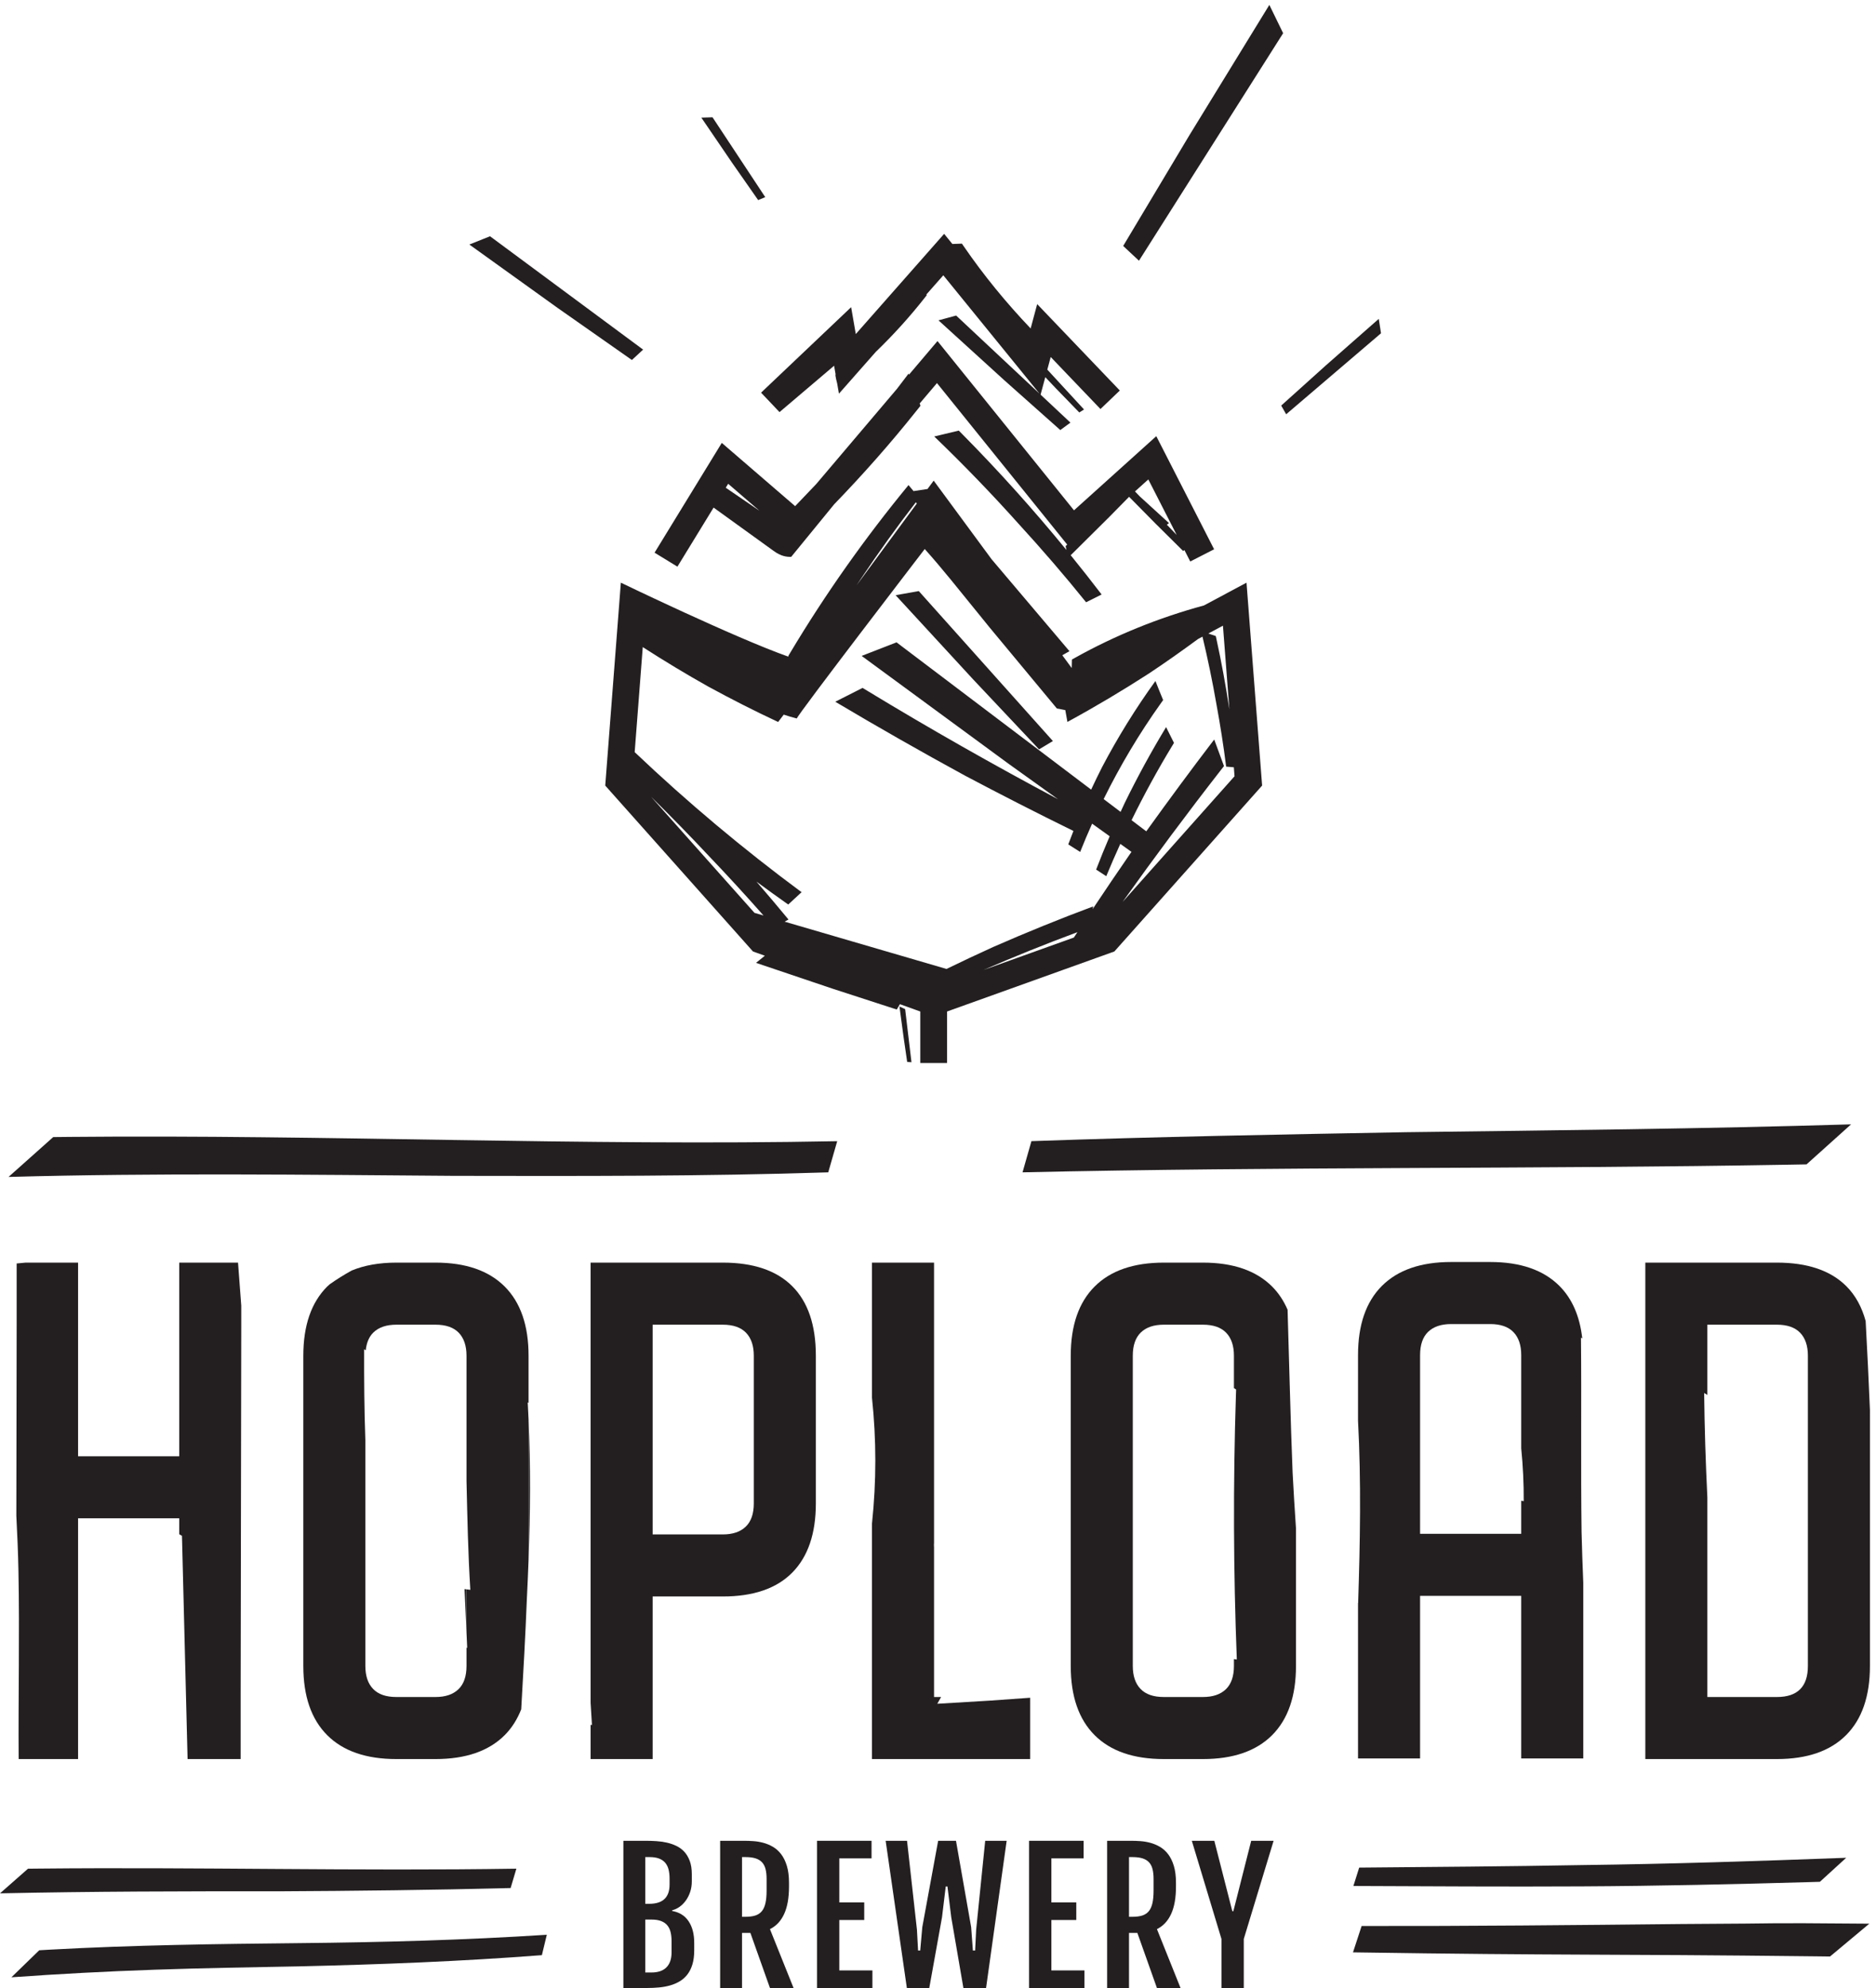 <?xml version="1.0" encoding="UTF-8" standalone="no"?>
<!DOCTYPE svg PUBLIC "-//W3C//DTD SVG 1.1//EN" "http://www.w3.org/Graphics/SVG/1.1/DTD/svg11.dtd">
<svg width="100%" height="100%" viewBox="0 0 1459 1546" version="1.1" xmlns="http://www.w3.org/2000/svg" xmlns:xlink="http://www.w3.org/1999/xlink" xml:space="preserve" xmlns:serif="http://www.serif.com/" style="fill-rule:evenodd;clip-rule:evenodd;stroke-linejoin:round;stroke-miterlimit:2;">
    <g transform="matrix(4.167,0,0,4.167,0,0)">
        <path d="M121.621,368.105C122.18,368.105 122.686,368.033 123.143,367.888C123.598,367.744 123.988,367.518 124.316,367.212C124.643,366.907 124.895,366.518 125.072,366.046C125.248,365.575 125.338,365.017 125.338,364.374L125.338,362.234C125.338,361.591 125.273,361.02 125.145,360.521C125.016,360.023 124.805,359.604 124.51,359.266C124.215,358.929 123.83,358.671 123.359,358.495C122.887,358.318 122.309,358.229 121.621,358.229L120.432,358.229L120.432,368.105L121.621,368.105ZM121.236,355.286C121.793,355.286 122.303,355.218 122.764,355.084C123.225,354.951 123.619,354.742 123.945,354.458C124.273,354.173 124.525,353.803 124.701,353.347C124.879,352.892 124.967,352.342 124.967,351.699L124.967,350.573C124.967,349.929 124.902,349.361 124.775,348.868C124.646,348.374 124.434,347.957 124.139,347.613C123.844,347.27 123.457,347.01 122.98,346.833C122.504,346.656 121.922,346.568 121.236,346.568L120.432,346.568L120.432,355.286L121.236,355.286ZM116.346,343.528L120.561,343.528C121.182,343.528 121.826,343.549 122.49,343.592C123.154,343.635 123.805,343.726 124.438,343.866C125.068,344.004 125.67,344.211 126.238,344.485C126.807,344.758 127.303,345.125 127.727,345.586C128.149,346.047 128.485,346.619 128.74,347.299C128.99,347.981 129.117,348.798 129.117,349.752L129.117,351.087C129.117,351.817 129.014,352.487 128.802,353.098C128.593,353.709 128.317,354.249 127.975,354.714C127.633,355.181 127.24,355.567 126.801,355.873C126.361,356.178 125.91,356.385 125.449,356.492L125.449,356.621C126.813,356.868 127.838,357.513 128.529,358.559C129.223,359.604 129.567,360.942 129.567,362.572L129.567,363.971C129.567,364.968 129.457,365.834 129.238,366.569C129.018,367.304 128.709,367.931 128.313,368.451C127.916,368.971 127.445,369.398 126.898,369.73C126.352,370.062 125.75,370.323 125.096,370.51C124.441,370.698 123.744,370.827 123.006,370.896C122.266,370.965 121.504,371 120.721,371L116.346,371L116.346,343.528Z" style="fill:rgb(35,31,32);fill-rule:nonzero;"/>
        <path d="M139.119,357.714C139.848,357.714 140.465,357.634 140.969,357.473C141.473,357.312 141.879,357.041 142.191,356.661C142.502,356.281 142.727,355.776 142.865,355.149C143.006,354.522 143.076,353.747 143.076,352.825L143.076,350.653C143.076,349.946 143.012,349.334 142.883,348.82C142.754,348.305 142.537,347.881 142.23,347.548C141.926,347.216 141.52,346.969 141.016,346.809C140.512,346.648 139.879,346.568 139.119,346.568L138.49,346.568L138.49,357.714L139.119,357.714ZM134.406,343.528L138.926,343.528C139.439,343.528 140.006,343.549 140.623,343.592C141.238,343.635 141.855,343.74 142.473,343.906C143.088,344.072 143.684,344.321 144.258,344.654C144.83,344.986 145.34,345.442 145.785,346.021C146.23,346.6 146.588,347.327 146.855,348.2C147.123,349.075 147.258,350.133 147.258,351.376L147.258,352.069C147.258,354.16 146.957,355.862 146.357,357.175C145.756,358.489 144.871,359.435 143.703,360.014L148.109,371L143.703,371L140.051,360.722L138.49,360.722L138.49,371L134.406,371L134.406,343.528Z" style="fill:rgb(35,31,32);fill-rule:nonzero;"/>
        <path d="M152.482,343.528L162.664,343.528L162.664,346.809L156.648,346.809L156.648,355.028L161.297,355.028L161.297,358.309L156.648,358.309L156.648,367.719L162.824,367.719L162.824,371L152.482,371L152.482,343.528Z" style="fill:rgb(35,31,32);fill-rule:nonzero;"/>
        <path d="M165.297,343.528L169.287,343.528L171.137,360.127L171.346,364.003L171.748,364.003L172.135,359.645L175.094,343.528L178.424,343.528L181.254,359.645L181.576,364.003L181.994,364.003L182.188,360.127L183.875,343.528L187.881,343.528L184.037,371L179.807,371L177.539,357.794L176.83,352.052L176.51,352.052L175.816,357.794L173.438,371L169.254,371L165.297,343.528Z" style="fill:rgb(35,31,32);fill-rule:nonzero;"/>
        <path d="M192.061,343.528L202.242,343.528L202.242,346.809L196.227,346.809L196.227,355.028L200.875,355.028L200.875,358.309L196.227,358.309L196.227,367.719L202.402,367.719L202.402,371L192.061,371L192.061,343.528Z" style="fill:rgb(35,31,32);fill-rule:nonzero;"/>
        <path d="M211.344,357.714C212.072,357.714 212.689,357.634 213.193,357.473C213.697,357.312 214.104,357.041 214.416,356.661C214.727,356.281 214.951,355.776 215.09,355.149C215.23,354.522 215.301,353.747 215.301,352.825L215.301,350.653C215.301,349.946 215.236,349.334 215.107,348.82C214.979,348.305 214.762,347.881 214.455,347.548C214.15,347.216 213.744,346.969 213.24,346.809C212.736,346.648 212.104,346.568 211.344,346.568L210.715,346.568L210.715,357.714L211.344,357.714ZM206.631,343.528L211.15,343.528C211.664,343.528 212.23,343.549 212.848,343.592C213.463,343.635 214.08,343.74 214.697,343.906C215.313,344.072 215.908,344.321 216.482,344.654C217.055,344.986 217.564,345.442 218.01,346.021C218.455,346.6 218.813,347.327 219.08,348.2C219.348,349.075 219.482,350.133 219.482,351.376L219.482,352.069C219.482,354.16 219.182,355.862 218.582,357.175C217.98,358.489 217.096,359.435 215.928,360.014L220.334,371L215.928,371L212.275,360.722L210.715,360.722L210.715,371L206.631,371L206.631,343.528Z" style="fill:rgb(35,31,32);fill-rule:nonzero;"/>
        <path d="M227.971,361.848L222.438,343.528L226.637,343.528L229.998,356.668L230.191,356.668L233.521,343.528L237.703,343.528L232.137,361.848L232.137,371L227.971,371L227.971,361.848Z" style="fill:rgb(35,31,32);fill-rule:nonzero;"/>
        <path d="M86.699,296.558L87.068,304.676L87.068,296.605L86.699,296.558Z" style="fill:rgb(35,31,32);fill-rule:nonzero;"/>
        <path d="M98.648,264.86L98.648,291.129C98.976,282.325 99.046,273.551 98.648,264.86Z" style="fill:rgb(35,31,32);fill-rule:nonzero;"/>
        <path d="M33.451,235.631L33.451,271.763L14.572,271.763L14.572,235.631L4.777,235.631C4.222,235.685 3.664,235.738 3.109,235.792L3.109,247.212L3.048,282.849C3.23,286.293 3.376,289.761 3.443,293.197C3.675,305.038 3.396,316.761 3.482,328.276L14.572,328.276L14.572,283.343L33.451,283.343L33.451,286.318L33.962,286.617L33.99,287.686L35.009,328.276L44.914,328.276L44.914,316.696L45.029,247.212L45.029,243.665C44.834,240.983 44.63,238.306 44.423,235.631L33.451,235.631Z" style="fill:rgb(35,31,32);fill-rule:nonzero;"/>
        <path d="M87.197,307.518L87.068,307.499L87.068,310.906C87.068,312.835 86.564,314.283 85.562,315.248C84.558,316.214 83.13,316.696 81.277,316.696L73.982,316.696C72.05,316.696 70.603,316.195 69.638,315.19C68.671,314.187 68.191,312.758 68.191,310.906L68.191,268.765C67.984,263.105 67.947,257.444 67.962,251.801L68.261,251.992C68.414,250.568 68.88,249.446 69.697,248.66C70.699,247.695 72.128,247.212 73.982,247.212L81.277,247.212C83.207,247.212 84.654,247.715 85.621,248.717C86.585,249.721 87.068,251.149 87.068,253.001L87.068,276.375C87.226,283.186 87.359,289.973 87.781,296.695L87.068,296.605L87.068,304.676L87.197,307.518ZM98.648,291.129L98.648,264.86C98.599,263.81 98.554,262.759 98.492,261.71L98.648,261.799L98.648,253.001C98.648,247.367 97.16,243.062 94.191,240.09C91.216,237.119 86.912,235.631 81.277,235.631L73.982,235.631C70.755,235.631 67.98,236.135 65.627,237.11C64.205,237.901 62.834,238.749 61.539,239.672C61.384,239.814 61.216,239.942 61.07,240.09C58.097,243.062 56.611,247.367 56.611,253.001L56.611,310.906C56.611,316.541 58.097,320.846 61.07,323.818C64.041,326.791 68.345,328.276 73.982,328.276L81.277,328.276C86.912,328.276 91.216,326.791 94.191,323.818C95.525,322.482 96.544,320.862 97.279,318.988C97.675,312.089 98.064,305.196 98.335,298.319C98.457,295.92 98.558,293.525 98.648,291.129Z" style="fill:rgb(35,31,32);fill-rule:nonzero;"/>
        <path d="M140.688,280.564C140.688,282.495 140.184,283.942 139.182,284.906C138.176,285.874 136.75,286.355 134.896,286.355L121.811,286.355L121.811,247.212L134.896,247.212C136.824,247.212 138.273,247.715 139.238,248.717C140.203,249.721 140.688,251.149 140.688,253.001L140.688,280.564ZM134.896,235.631L110.229,235.631L110.229,317.789C110.314,319.165 110.385,320.542 110.482,321.917L110.229,321.887L110.229,328.276L121.811,328.276L121.811,297.934L134.896,297.934C140.609,297.934 144.932,296.449 147.867,293.477C150.801,290.505 152.268,286.201 152.268,280.564L152.268,253.001C152.268,247.29 150.801,242.966 147.867,240.032C144.932,237.098 140.609,235.631 134.896,235.631Z" style="fill:rgb(35,31,32);fill-rule:nonzero;"/>
        <path d="M174.939,317.958L175.641,316.696L174.326,316.696L174.326,288.801L174.285,288.12L174.326,288.142L174.326,235.631L162.744,235.631L162.744,260.854C163.574,268.616 163.578,276.499 162.744,284.338L162.744,328.276L192.26,328.276L192.26,316.834L184.789,317.368L174.939,317.958Z" style="fill:rgb(35,31,32);fill-rule:nonzero;"/>
        <path d="M230.299,310.906C230.299,312.835 229.795,314.283 228.793,315.248C227.789,316.214 226.361,316.696 224.508,316.696L217.213,316.696C215.281,316.696 213.834,316.195 212.869,315.19C211.904,314.187 211.422,312.758 211.422,310.906L211.422,253.001C211.422,251.073 211.924,249.625 212.928,248.66C213.93,247.695 215.359,247.212 217.213,247.212L224.508,247.212C226.438,247.212 227.885,247.715 228.852,248.717C229.816,249.721 230.299,251.149 230.299,253.001L230.299,259.044L230.705,259.315L230.668,260.416C230.137,276.865 230.199,293.306 230.836,309.698L230.299,309.618L230.299,310.906ZM240.311,244.423C239.592,242.759 238.637,241.307 237.422,240.09C234.447,237.119 230.143,235.631 224.508,235.631L217.213,235.631C211.576,235.631 207.271,237.119 204.301,240.09C201.328,243.062 199.842,247.367 199.842,253.001L199.842,310.906C199.842,316.541 201.328,320.846 204.301,323.818C207.271,326.791 211.576,328.276 217.213,328.276L224.508,328.276C230.143,328.276 234.447,326.791 237.422,323.818C240.391,320.846 241.879,316.541 241.879,310.906L241.879,285.238C241.643,281.775 241.43,278.309 241.25,274.842C240.84,264.684 240.629,254.529 240.311,244.423Z" style="fill:rgb(35,31,32);fill-rule:nonzero;"/>
        <path d="M283.918,286.239L265.041,286.239L265.041,252.886C265.041,250.958 265.543,249.51 266.547,248.543C267.549,247.58 268.979,247.095 270.832,247.095L278.127,247.095C280.055,247.095 281.504,247.598 282.469,248.601C283.434,249.606 283.918,251.033 283.918,252.886L283.918,270.297C284.242,273.564 284.406,276.854 284.383,280.154L283.918,280.062L283.918,286.239ZM295.068,249.624L295.313,249.776C294.848,245.649 293.434,242.371 291.039,239.973C288.066,237.002 283.762,235.515 278.127,235.515L270.832,235.515C265.195,235.515 260.89,237.002 257.918,239.973C254.945,242.947 253.459,247.251 253.459,252.886L253.459,265.162C254.063,276.503 253.848,287.886 253.479,299.176L253.459,299.172L253.459,328.16L265.041,328.16L265.041,297.819L283.918,297.819L283.918,328.16L295.498,328.16L295.498,295.4C295.365,292.245 295.26,289.087 295.18,285.931C295.018,273.782 295.186,261.654 295.068,249.624Z" style="fill:rgb(35,31,32);fill-rule:nonzero;"/>
        <path d="M337.42,310.906C337.42,314.766 335.488,316.696 331.631,316.696L318.658,316.696L318.658,279.443C318.338,272.959 318.133,266.464 318.059,259.959L318.658,260.332L318.658,247.212L331.631,247.212C333.559,247.212 335.006,247.715 335.973,248.717C336.936,249.721 337.42,251.149 337.42,253.001L337.42,310.906ZM344.6,240.032C341.666,237.098 337.342,235.631 331.631,235.631L307.078,235.631L307.078,328.276L331.631,328.276C337.266,328.276 341.57,326.791 344.541,323.818C347.514,320.846 349,316.541 349,310.906L349,263.119C348.762,257.567 348.508,252.038 348.201,246.531C347.486,243.906 346.295,241.729 344.6,240.032Z" style="fill:rgb(35,31,32);fill-rule:nonzero;"/>
        <path d="M174.326,288.801L174.326,288.142L174.285,288.12L174.326,288.801Z" style="fill:rgb(35,31,32);fill-rule:nonzero;"/>
        <path d="M209.496,168.349C215.432,160.029 221.537,151.818 227.834,143.743L228.441,142.966L226.617,138.006C222.297,143.656 218.084,149.378 213.938,155.142L211.191,153.064C213.512,148.331 216.041,143.687 218.791,139.163L219.109,138.64L217.637,135.693C214.842,140.312 212.262,145.044 209.904,149.87C209.645,150.416 209.396,150.966 209.143,151.514L205.982,149.123C209.051,142.908 212.615,136.91 216.672,131.227L217.086,130.65C216.598,129.475 216.117,128.289 215.648,127.089C211.941,132.221 208.615,137.594 205.695,143.151C204.986,144.542 204.309,145.947 203.648,147.357L168.371,120.663L167.332,119.874L160.818,122.405L188.225,142.526L197.477,149.159C185.451,142.75 173.576,136.022 161.9,128.929L160.99,128.376L155.893,130.957C163.893,135.715 171.971,140.317 180.125,144.759C186.818,148.305 193.557,151.743 200.342,155.071C200.016,155.907 199.686,156.742 199.377,157.583L201.6,158.987C202.299,157.213 203.053,155.458 203.83,153.712L207.107,156.062C206.225,158.121 205.381,160.194 204.58,162.281L206.471,163.516C207.305,161.492 208.182,159.481 209.092,157.485L211.172,158.975C208.723,162.515 206.314,166.079 203.93,169.656L204.035,169.151C197.748,171.499 191.537,174.019 185.414,176.707C182.471,178.039 179.553,179.419 176.652,180.827L146.439,172L147.164,171.602C145.195,169.216 143.199,166.857 141.178,164.521C143.143,165.969 145.117,167.402 147.113,168.802L149.602,166.5C138.73,158.457 128.315,149.729 118.455,140.363L119.963,120.761C123.957,123.333 128.018,125.788 132.145,128.105C136.447,130.455 140.811,132.67 145.232,134.735L146.273,133.364C147.082,133.632 147.896,133.879 148.715,134.082C148.76,133.493 172.59,102.46 172.59,102.46C174.229,104.286 175.826,106.183 177.412,108.121L184.744,117.154L197.25,132.214L198.826,132.52L199.221,134.727C204.412,131.901 209.484,128.885 214.426,125.691C217.545,123.624 220.59,121.463 223.596,119.257L224.428,118.811C225.424,122.981 226.297,127.187 227.033,131.426C227.744,135.28 228.354,139.162 228.846,143.066L230.281,143.193L230.41,144.867L209.496,168.349ZM200.424,174.964L183.529,181.026C189.311,178.521 195.162,176.159 201.086,173.962C200.867,174.296 200.643,174.629 200.424,174.964ZM121.613,148.787C125.223,152.345 128.77,155.975 132.242,159.683C135.734,163.328 139.146,167.06 142.502,170.85L140.813,170.356L121.547,148.727L121.613,148.787ZM170.926,93.743L171.117,93.961L159.859,109.243C160.162,108.794 160.455,108.339 160.76,107.892C163.977,103.073 167.367,98.351 170.926,93.743ZM228.248,116.765L229.451,132.408C228.779,127.985 227.982,123.587 227.027,119.23L226.91,118.702L225.521,118.226L228.248,116.765ZM224.715,112.985C216.273,115.274 208.154,118.562 200.602,122.78L200.064,123.081C200.045,123.612 200.037,124.137 200.021,124.666L198.266,122.281L199.6,121.524L185.07,104.369L174.26,89.695L173.111,91.255L170.5,91.65L169.564,90.526C161.438,100.393 154.068,110.825 147.545,121.716L147.109,122.446L147.17,122.558C137.164,119.023 115.875,108.738 115.875,108.738L115.764,110.169L112.961,146.603L140.111,177.088L140.535,177.563L142.752,178.358L141.104,179.688L155.35,184.495L167.371,188.399L167.953,187.4L171.76,188.766L171.76,198.381L176.76,198.381L176.76,188.766L207.385,177.779L207.984,177.563L235.559,146.603L232.645,108.738L224.715,112.985Z" style="fill:rgb(35,31,32);fill-rule:nonzero;"/>
        <path d="M141.742,95.315L135.453,91.019L135.904,90.283L141.742,95.315ZM219.619,99.839L217.781,97.92L218.18,97.622L212.719,92.636L211.832,91.711L214.318,89.471L219.619,99.839ZM133.184,94.725L142.918,101.749L144.293,102.742C144.6,102.954 145.039,103.311 145.873,103.635C146.293,103.791 146.838,103.923 147.441,103.924L147.67,103.917L155.691,94.107C161.084,88.531 166.24,82.703 171.047,76.662L171.799,75.723L171.643,75.301L174.873,71.492L199.182,101.632L198.883,101.919L199.041,102.642C192.881,95.107 186.383,87.875 179.566,80.986L178.945,80.358L174.367,81.457C179.824,86.702 185.098,92.163 190.172,97.826C194.49,102.54 198.676,107.394 202.705,112.393L205.602,110.943C203.715,108.47 201.791,106.029 199.834,103.617L207.029,96.476L210.732,92.714L215.656,97.707L220.814,102.82L221.061,102.661L222.146,104.785L226.6,102.508L215.807,81.398L200.447,95.237L174.971,63.648L169.652,69.917L169.58,69.717C168.865,70.668 168.143,71.612 167.418,72.553L152.311,90.364C151.426,91.307 150.531,92.243 149.629,93.172L148.404,94.456L134.713,82.654L122.168,103.139L126.432,105.75L133.184,94.725Z" style="fill:rgb(35,31,32);fill-rule:nonzero;"/>
        <path d="M145.488,76.906L155.674,68.254L155.951,69.847C155.813,69.966 156.244,71.541 156.244,71.541L156.578,73.466L163.469,65.652C166.764,62.471 169.836,59.079 172.646,55.496L172.961,55.092L172.906,54.949L176.057,51.377L194.023,73.473L178.918,59.323L178.453,58.887L175.156,59.783L187.451,70.97L197.891,80.255L199.785,78.871L194.213,73.649L195.09,70.387L197.094,72.5L201.434,76.974L202.322,76.42L195.469,68.979L196.102,66.624L205.389,76.332L209,72.877L193.578,56.753L192.357,61.297C187.803,56.518 183.588,51.383 179.826,45.898L179.531,45.467L177.75,45.533L176.211,43.641L159.723,62.341L158.854,57.326L142.045,73.28L145.488,76.906Z" style="fill:rgb(35,31,32);fill-rule:nonzero;"/>
        <path d="M168.934,188.321L167.875,187.831L168.629,193.457L169.314,198.178L170.115,198.233L168.959,188.538L168.934,188.321Z" style="fill:rgb(35,31,32);fill-rule:nonzero;"/>
        <path d="M171.479,110.306L167.158,111.08L181.621,126.784L193.926,139.847L196.508,138.291L172.023,110.916L171.479,110.306Z" style="fill:rgb(35,31,32);fill-rule:nonzero;"/>
        <path d="M120.029,65.245L92.08,44.552L91.457,44.09L87.599,45.635L104.02,57.427L117.934,67.183L120.029,65.245Z" style="fill:rgb(35,31,32);fill-rule:nonzero;"/>
        <path d="M236.908,0.916L221.961,25.278L209.629,45.899L212.574,48.656L238.895,7.123L239.482,6.197L236.908,0.916Z" style="fill:rgb(35,31,32);fill-rule:nonzero;"/>
        <path d="M257.329,59.507L247.391,68.248L239.121,75.69L240.047,77.312L257.363,62.525L257.747,62.195L257.329,59.507Z" style="fill:rgb(35,31,32);fill-rule:nonzero;"/>
        <path d="M141.502,37.344L142.824,36.79L133.199,22.215L132.984,21.89L130.897,21.954L136.615,30.345L141.502,37.344Z" style="fill:rgb(35,31,32);fill-rule:nonzero;"/>
        <path d="M9.935,212.201L13.138,212.168C60.959,211.718 108.77,213.898 156.254,212.969L154.582,218.783C131.275,219.54 107.938,219.475 84.63,219.435C56.894,219.226 29.16,218.876 1.595,219.637L9.935,212.201Z" style="fill:rgb(35,31,32);fill-rule:nonzero;"/>
        <path d="M337.166,217.296L333.969,217.354C286.207,218.192 238.432,217.704 190.844,218.781L192.502,212.962C215.791,212.133 239.1,211.717 262.396,211.291C290.123,210.941 317.846,210.664 345.48,209.826L337.166,217.296Z" style="fill:rgb(35,31,32);fill-rule:nonzero;"/>
        <path d="M5.226,348.737L7.218,348.716C36.984,348.416 66.716,349.199 96.375,348.731L95.302,352.345C80.794,352.72 66.269,352.882 51.755,352.956C34.478,352.935 17.236,352.971 0,353.337L5.226,348.737Z" style="fill:rgb(35,31,32);fill-rule:nonzero;"/>
        <path d="M7.324,363.959L9.394,363.839C24.867,362.987 40.392,362.78 55.849,362.626C71.306,362.478 86.693,362.059 102.057,361.063L101.135,364.872C86.076,366.032 70.947,366.615 55.843,366.961C46.855,367.129 37.882,367.278 28.933,367.586C19.982,367.894 11.05,368.365 2.13,369.001L7.324,363.959Z" style="fill:rgb(35,31,32);fill-rule:nonzero;"/>
        <path d="M339.662,351.18L337.764,351.236C323.58,351.642 309.381,351.963 295.174,352.036C280.967,352.113 266.777,352.018 252.594,351.963L253.676,348.532C267.521,348.406 281.373,348.316 295.203,348.06C311.664,347.859 328.109,347.316 344.572,346.699L339.662,351.18Z" style="fill:rgb(35,31,32);fill-rule:nonzero;"/>
        <path d="M341.553,365.122L338.826,365.089C298.094,364.623 293.352,364.958 252.52,364.347L254.129,359.432C274.021,359.468 293.906,359.265 313.799,359.061C337.477,358.952 325.162,358.809 348.885,358.995L341.553,365.122Z" style="fill:rgb(35,31,32);fill-rule:nonzero;"/>
    </g>
</svg>
